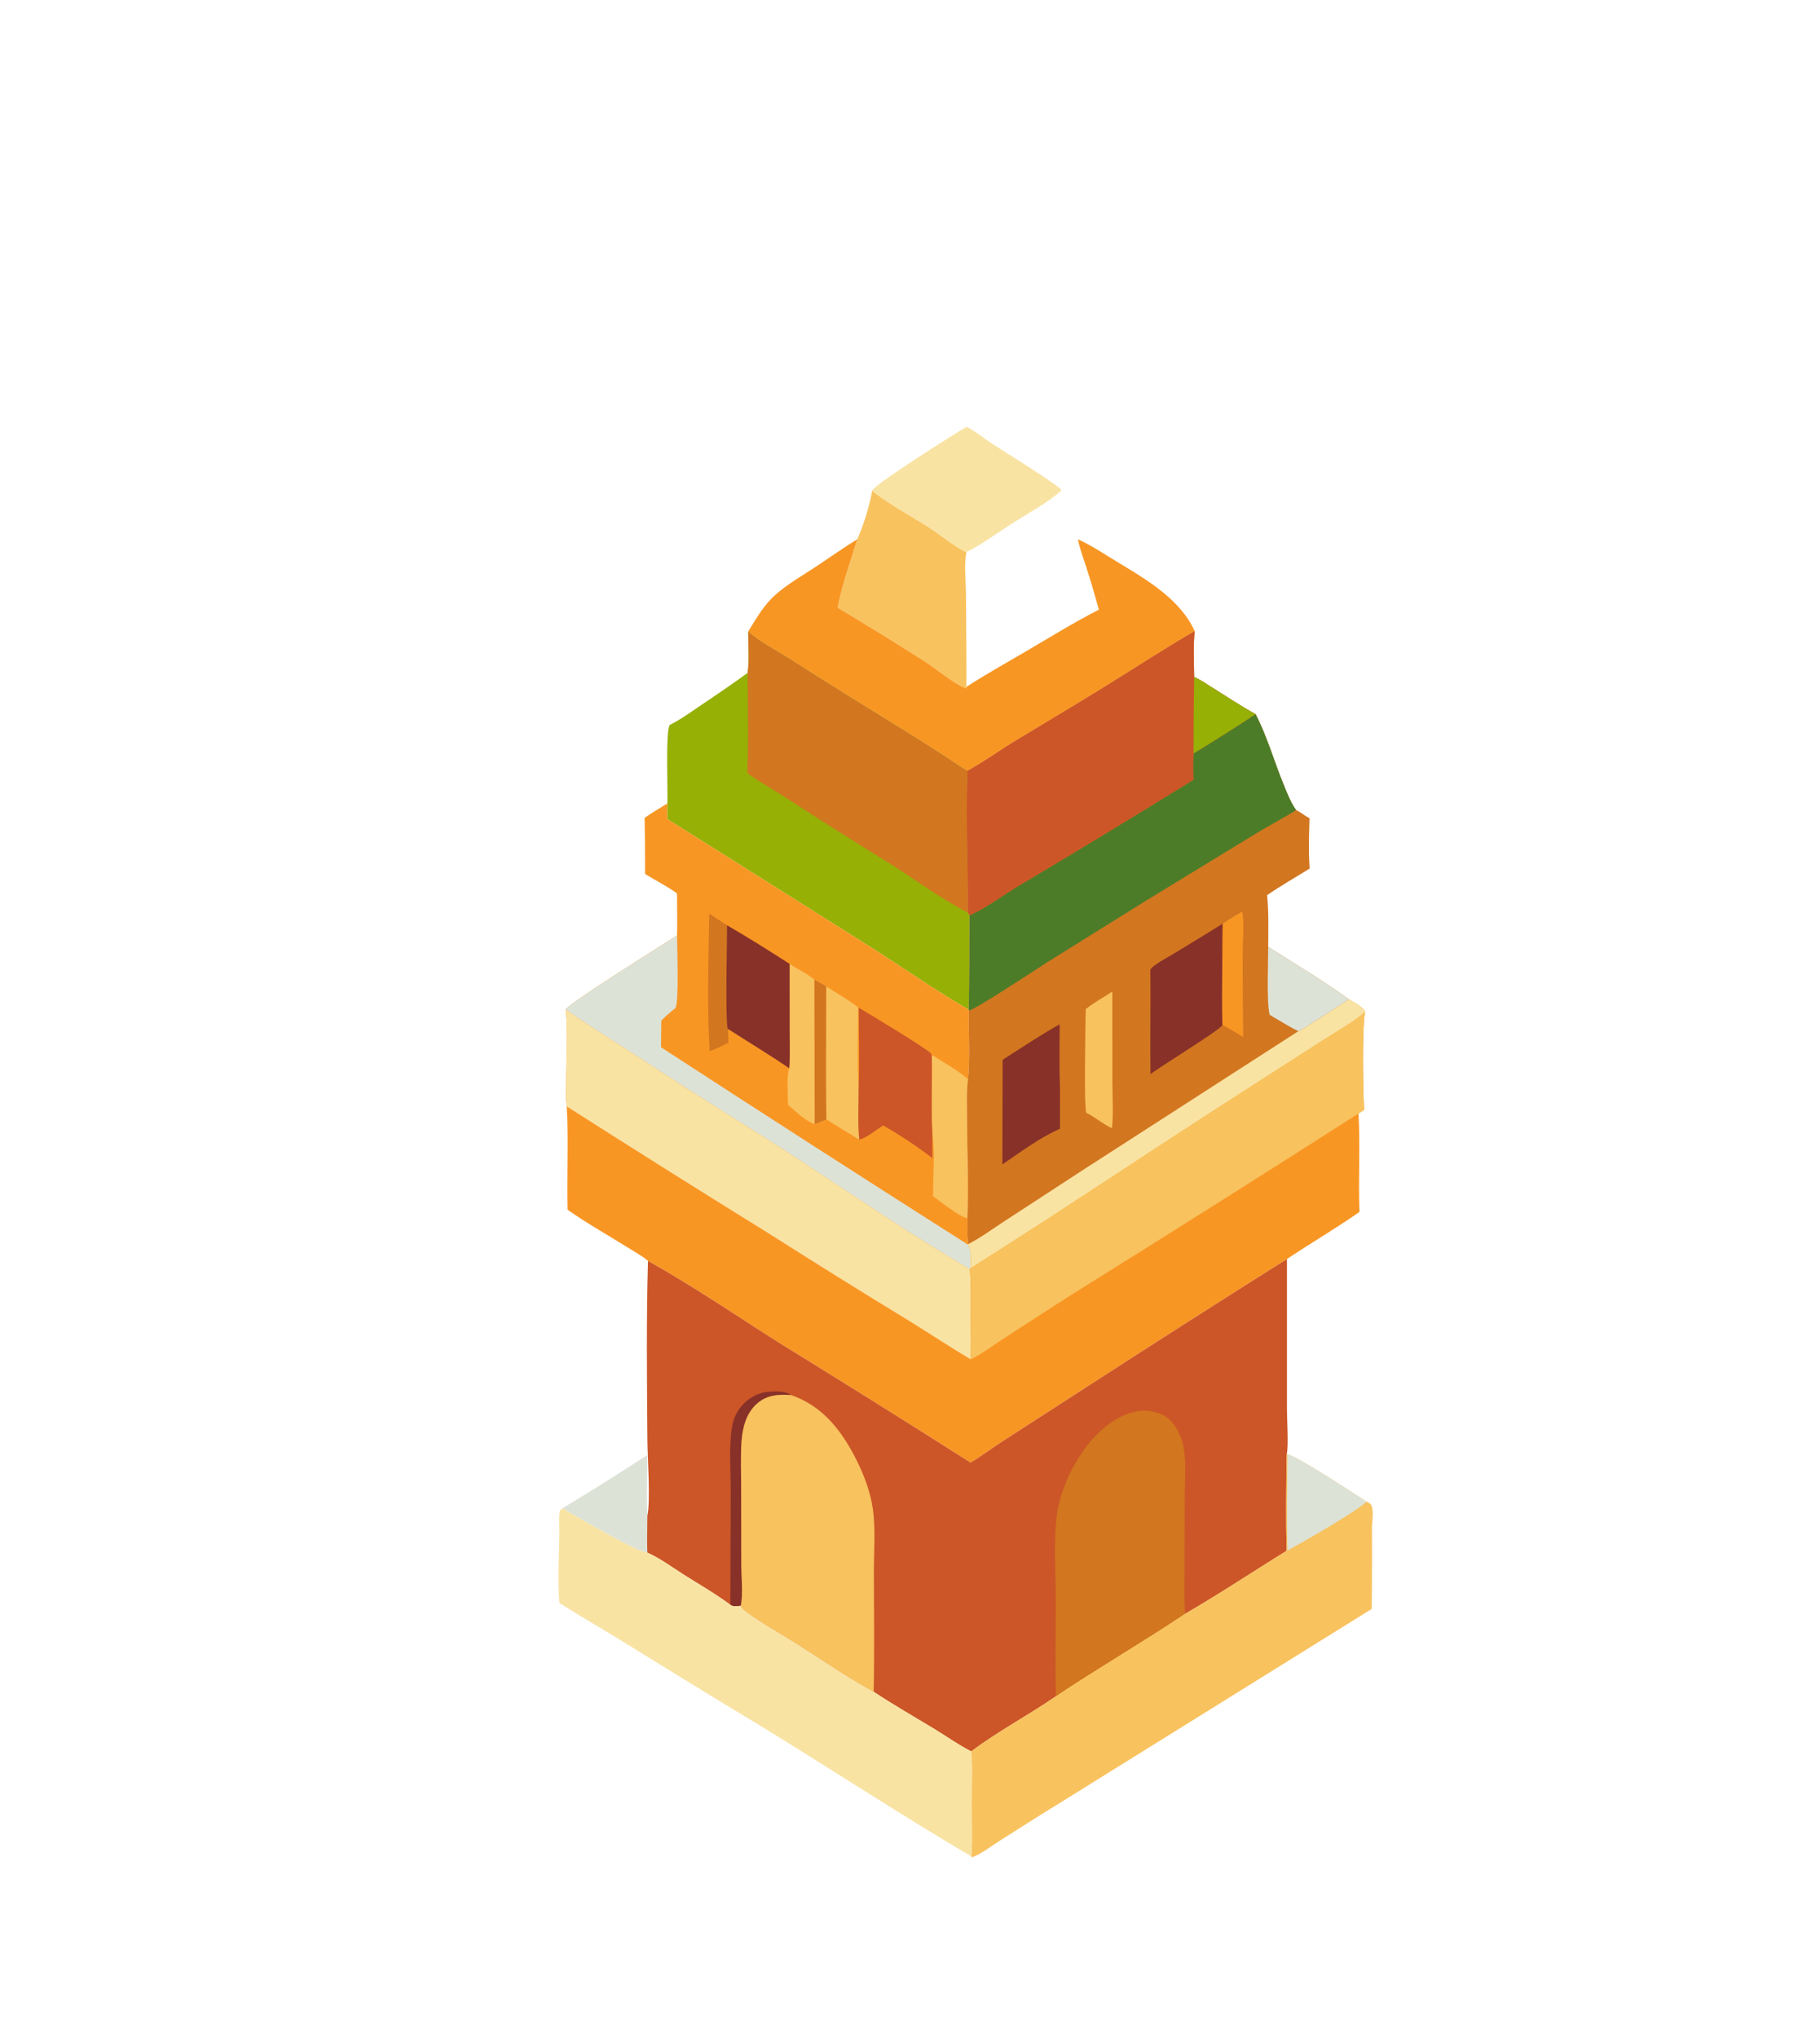 <?xml version="1.0" encoding="UTF-8" standalone="no"?>
<svg
   width="942.352"
   height="1054.752"
   version="1.1"
   id="svg40"
   sodipodi:docname="tower.svg"
   inkscape:version="1.3.2 (091e20ef0f, 2023-11-25)"
   xmlns:inkscape="http://www.inkscape.org/namespaces/inkscape"
   xmlns:sodipodi="http://sodipodi.sourceforge.net/DTD/sodipodi-0.dtd"
   xmlns="http://www.w3.org/2000/svg"
   xmlns:svg="http://www.w3.org/2000/svg">
  <defs
     id="defs40" />
  <sodipodi:namedview
     id="namedview40"
     pagecolor="#ffffff"
     bordercolor="#000000"
     borderopacity="0.25"
     inkscape:showpageshadow="2"
     inkscape:pageopacity="0.0"
     inkscape:pagecheckerboard="0"
     inkscape:deskcolor="#d1d1d1"
     inkscape:zoom="0.4296875"
     inkscape:cx="323.49091"
     inkscape:cy="548.07273"
     inkscape:window-width="1440"
     inkscape:window-height="831"
     inkscape:window-x="0"
     inkscape:window-y="0"
     inkscape:window-maximized="1"
     inkscape:current-layer="svg40" />
  <path
     fill="#dde2d6"
     d="m 291.158,780.572 q 22.255,-13.359 43.974,-27.57 c 0.06,10.429 -0.424,21.048 0.045,31.455 -0.029,6.331 -0.189,12.696 -0.021,19.023 -6.295,-0.623 -36.37,-18.577 -43.998,-22.908 z"
     id="path2"
     style="stroke-width:0.997" />
  <path
     fill="#f9e3a3"
     d="m 500.439,220.891 c 4.466,2.132 9.181,6.108 13.399,8.833 11.068,7.151 22.551,13.963 33.239,21.665 0.969,0.699 1.906,1.363 2.493,2.426 -6.674,6.148 -18.08,12.284 -26.023,17.382 -7.467,4.793 -15.159,10.563 -23.078,14.472 l -0.464,-0.059 c -5.212,-2.286 -13.284,-8.875 -18.437,-12.234 -8.143,-5.309 -23.435,-13.642 -29.983,-19.451 1.073,-3.18 42.921,-29.606 48.853,-33.033 z"
     id="path3"
     style="stroke-width:0.997" />
  <path
     fill="#f8c25e"
     d="m 451.586,253.924 c 6.548,5.809 21.84,14.142 29.983,19.451 5.153,3.36 13.225,9.949 18.437,12.234 l 0.464,0.059 c -1.396,5.12 -0.355,15.642 -0.321,21.438 0.093,16.11 0.323,32.231 0.24,48.341 l -0.099,0.839 c -6.03,-2.142 -15.488,-10.118 -21.443,-13.96 q -22.363,-14.276 -45.147,-27.87 c 2.367,-11.952 6.614,-23.784 10.199,-35.421 3.02,-6.602 6.581,-18.008 7.686,-25.111 z"
     id="path4"
     style="stroke-width:0.997" />
  <path
     fill="#f89624"
     d="m 558.129,279.062 c 6.468,2.957 12.561,6.975 18.631,10.672 15.406,9.383 34.076,19.707 41.815,36.894 -15.323,8.881 -30.246,18.622 -45.298,27.959 -15.717,9.75 -31.6,19.145 -47.416,28.72 -8.277,5.01 -16.422,10.985 -24.874,15.578 -3.793,-1.989 -7.462,-4.768 -11.07,-7.099 q -11.31,-7.356 -22.787,-14.451 c -19.388,-11.95 -38.734,-23.869 -57.9,-36.179 -7.006,-4.501 -15.663,-8.8 -21.819,-14.36 3.334,-5.431 6.85,-11.488 11.198,-16.145 6.547,-7.013 15.901,-12.098 23.873,-17.407 7.126,-4.746 14.152,-9.68 21.417,-14.21 -3.585,11.638 -7.833,23.47 -10.199,35.421 q 22.784,13.593 45.147,27.87 c 5.955,3.843 15.413,11.818 21.443,13.96 l 0.099,-0.839 c 10.362,-6.69 21.273,-12.735 31.908,-18.989 12.107,-7.12 24.162,-14.557 36.673,-20.942 q -2.949,-10.795 -6.333,-21.462 c -1.549,-4.882 -3.588,-9.963 -4.508,-14.992 z"
     id="path5"
     style="stroke-width:0.997" />
  <path
     fill="#96b006"
     d="m 387.11,348.23 c 0.984,-6.716 0.256,-14.577 0.301,-21.433 6.156,5.56 14.813,9.859 21.819,14.36 19.165,12.311 38.512,24.23 57.9,36.179 q 11.477,7.095 22.787,14.451 c 3.608,2.331 7.277,5.11 11.07,7.099 -1.089,24.409 0.307,48.965 0.172,73.396 l 0.822,1.372 c -0.078,16.277 0.069,32.602 -0.411,48.871 -18.043,-10.429 -35.184,-22.545 -52.803,-33.68 l -103.302,-65.022 0.07,-8.001 c 0.362,-6.511 -1.035,-37.405 1.253,-40.651 5.854,-2.929 11.425,-7.025 16.846,-10.685 q 11.89,-7.909 23.477,-16.255 z"
     id="path8"
     style="stroke-width:0.997" />
  <path
     fill="#d27620"
     d="m 387.11,348.23 c 0.984,-6.716 0.256,-14.577 0.301,-21.433 6.156,5.56 14.813,9.859 21.819,14.36 19.165,12.311 38.512,24.23 57.9,36.179 q 11.477,7.095 22.787,14.451 c 3.608,2.331 7.277,5.11 11.07,7.099 -1.089,24.409 0.307,48.965 0.172,73.396 -14.309,-7.349 -27.631,-17.368 -41.265,-25.919 Q 432.995,429.778 406.495,412.562 c -5.837,-3.745 -11.958,-7.177 -17.671,-11.089 -0.957,-0.656 -1.498,-1.029 -1.931,-2.147 0.817,-16.896 0.172,-34.157 0.217,-51.096 z"
     id="path9"
     style="stroke-width:0.997" />
  <path
     fill="#f89624"
     d="m 333.771,423.265 c 3.764,-2.7 7.811,-5.029 11.763,-7.443 l -0.07,8.001 103.302,65.022 c 17.619,11.135 34.76,23.251 52.803,33.68 l 0.106,0.456 c -0.224,11.671 0.68,23.97 -0.446,35.551 -0.905,7.184 -0.496,14.756 -0.466,21.99 0.068,16.526 0.864,33.339 0.151,49.826 0.285,4.388 -0.398,9.181 0.516,13.434 l -0.088,0.419 c 2.061,3.739 1.142,7.842 1.275,11.944 l -0.431,0.852 c 0.773,7.943 0.416,16.199 0.431,24.188 0.014,7.38 0.352,14.934 -0.043,22.297 -10.529,-6.247 -20.737,-13.038 -31.151,-19.474 Q 434.808,661.702 398.629,638.697 345.809,606.011 293.449,572.589 c -0.762,-3.995 -0.383,-8.763 -0.374,-12.847 0.028,-12.015 1.083,-25.432 -0.238,-37.316 2.646,-3.94 50.74,-33.766 57.703,-38.318 0.233,-7.223 0.02,-14.507 -0.007,-21.737 -5.042,-3.768 -11.114,-6.739 -16.498,-10.058 q 0.006,-14.525 -0.263,-29.048 z"
     id="path10"
     style="stroke-width:0.997" />
  <path
     fill="#d27620"
     d="m 367.238,472.867 c 3.062,1.986 6.154,3.934 9.185,5.966 -0.009,7.361 -0.873,50 0.347,53.515 l 0.195,0.168 0.223,7.109 c -3.166,1.518 -6.385,3.264 -9.735,4.318 -1.391,-23.506 -0.565,-47.537 -0.216,-71.076 z"
     id="path11"
     style="stroke-width:0.997" />
  <path
     fill="#f8c25e"
     d="m 427.788,510.481 c 5.544,3.511 11.382,6.877 16.595,10.855 10e-4,13.274 -0.66,26.984 0.226,40.205 0.057,9.23 -0.614,19.12 0.323,28.251 q -8.59,-5.146 -17.062,-10.484 c -0.396,-22.918 -0.068,-45.902 -0.083,-68.827 z"
     id="path12"
     style="stroke-width:0.997" />
  <path
     fill="#f8c25e"
     d="m 482.458,546.421 0.694,-0.179 c 5.79,3.922 12.921,7.63 18.077,12.29 -0.905,7.184 -0.496,14.756 -0.466,21.99 0.068,16.526 0.864,33.339 0.151,49.826 -3.385,0.041 -14.659,-9.033 -17.783,-11.299 -0.117,-10.403 1.162,-22.438 -0.4,-32.592 -0.689,-13.245 -0.028,-26.745 -0.273,-40.036 z"
     id="path13"
     style="stroke-width:0.997" />
  <path
     fill="#f8c25e"
     d="m 408.84,498.808 c 4.075,2.715 9.129,5.04 12.828,8.166 1.984,1.124 4.292,2.168 6.119,3.507 0.015,22.925 -0.313,45.909 0.083,68.827 -1.966,0.847 -3.964,1.875 -6.038,2.4 -4.642,-1.313 -10.017,-6.803 -13.786,-9.891 -0.045,-5.077 -0.914,-14.369 0.613,-18.962 0.473,-6.391 0.201,-12.963 0.2,-19.376 z"
     id="path14"
     style="stroke-width:0.997" />
  <path
     fill="#d27620"
     d="m 421.669,506.974 c 1.984,1.124 4.292,2.168 6.119,3.507 0.015,22.925 -0.313,45.909 0.083,68.827 -1.966,0.847 -3.964,1.875 -6.038,2.4 z"
     id="path15"
     style="stroke-width:0.997" />
  <path
     fill="#873129"
     d="m 376.423,478.832 c 11.001,6.302 21.731,13.157 32.417,19.976 l 0.021,34.67 c 10e-4,6.413 0.272,12.985 -0.2,19.376 -10.338,-7.071 -21.151,-13.571 -31.695,-20.339 l -0.195,-0.168 c -1.22,-3.516 -0.356,-46.154 -0.347,-53.515 z"
     id="path16"
     style="stroke-width:0.997" />
  <path
     fill="#cc5627"
     d="m 444.65,521.508 c 3.988,2.252 36.126,21.731 37.404,23.711 0.229,0.355 0.27,0.802 0.405,1.202 0.245,13.291 -0.416,26.791 0.273,40.036 q -0.064,6.407 -0.006,12.813 c -8.032,-6.07 -16.725,-11.92 -25.51,-16.844 -3.589,2.369 -8.155,6.18 -12.283,7.366 -0.937,-9.13 -0.266,-19.021 -0.323,-28.251 0.538,-13.263 0.032,-26.745 0.04,-40.033 z"
     id="path17"
     style="stroke-width:0.997" />
  <path
     fill="#dde2d6"
     d="m 350.54,484.107 c 0.016,4.973 1.152,35.177 -0.881,37.613 -0.392,0.47 -1.091,0.92 -1.566,1.272 -2.01,1.651 -3.867,3.313 -5.679,5.185 l -0.147,13.796 q 79.264,51.541 159.074,102.228 c 2.061,3.739 1.142,7.842 1.275,11.944 l -0.431,0.852 c -10.983,-6.824 -22.186,-13.356 -33.052,-20.36 -25.453,-16.407 -50.472,-33.477 -76.055,-49.694 Q 360.48,566.693 328.363,545.685 c -11.917,-7.67 -23.964,-15.046 -35.526,-23.259 2.646,-3.94 50.74,-33.766 57.703,-38.318 z"
     id="path18"
     style="stroke-width:0.997" />
  <path
     fill="#f9e3a3"
     d="m 292.837,522.426 c 11.562,8.213 23.609,15.589 35.526,23.259 q 32.117,21.008 64.717,41.258 c 25.583,16.217 50.601,33.287 76.055,49.694 10.866,7.004 22.068,13.536 33.052,20.36 0.773,7.943 0.416,16.199 0.431,24.188 0.014,7.38 0.352,14.934 -0.043,22.297 -10.529,-6.247 -20.737,-13.038 -31.151,-19.474 q -36.615,-22.304 -72.794,-45.31 -52.82,-32.686 -105.18,-66.107 c -0.762,-3.995 -0.383,-8.763 -0.374,-12.847 0.028,-12.015 1.083,-25.432 -0.238,-37.316 z"
     id="path19"
     style="stroke-width:0.997" />
  <path
     fill="#f89624"
     d="m 698.468,517.177 c 2.48,1.61 6.995,3.812 8.367,6.353 -1.621,6.951 -1.119,42.277 -0.509,50.81 l -2.92,1.904 c 0.945,16.918 -0.16,33.985 0.498,50.933 -12.241,8.571 -25.141,16.065 -37.545,24.374 q -51.972,32.72 -103.534,66.079 l -43.294,27.95 c -5.683,3.674 -11.211,7.88 -17.02,11.308 Q 453.827,725.965 404.725,695.709 c -22.926,-14.44 -45.571,-29.982 -69.213,-43.213 -3.394,-2.826 -7.646,-5.113 -11.405,-7.465 -10.038,-6.282 -20.608,-12.167 -30.249,-19.013 -0.405,-17.766 0.558,-35.693 -0.409,-53.429 q 52.36,33.422 105.18,66.107 36.179,23.006 72.794,45.31 c 10.414,6.437 20.622,13.227 31.151,19.474 0.395,-7.363 0.057,-14.917 0.043,-22.297 -0.015,-7.988 0.342,-16.245 -0.431,-24.188 l 0.431,-0.852 c -0.133,-4.102 0.787,-8.205 -1.275,-11.944 l 0.088,-0.419 c 6.612,-3.44 12.998,-8.17 19.273,-12.228 l 40.403,-26.336 111.135,-71.578 c 1.122,0.02 23.321,-14.731 26.227,-16.464 z"
     id="path20"
     style="stroke-width:0.997" />
  <path
     fill="#f8c25e"
     d="m 698.468,517.177 c 2.48,1.61 6.995,3.812 8.367,6.353 -1.621,6.951 -1.119,42.277 -0.509,50.81 l -2.92,1.904 q -73.602,47.084 -147.777,93.26 -17.973,11.461 -35.818,23.123 c -5.524,3.58 -11.315,8.026 -17.237,10.855 0.395,-7.363 0.057,-14.917 0.043,-22.297 -0.015,-7.988 0.342,-16.245 -0.431,-24.188 l 0.431,-0.852 c -0.133,-4.102 0.787,-8.205 -1.275,-11.944 l 0.088,-0.419 c 6.612,-3.44 12.998,-8.17 19.273,-12.228 l 40.403,-26.336 111.135,-71.578 c 1.122,0.02 23.321,-14.731 26.227,-16.464 z"
     id="path21"
     style="stroke-width:0.997" />
  <path
     fill="#f9e3a3"
     d="m 698.468,517.177 c 2.48,1.61 6.995,3.812 8.367,6.353 -6.301,5.557 -14.745,10.071 -21.817,14.661 l -48.244,30.971 c -44.819,28.802 -89.058,58.621 -134.158,86.982 -0.133,-4.102 0.787,-8.205 -1.275,-11.944 l 0.088,-0.419 c 6.612,-3.44 12.998,-8.17 19.273,-12.228 l 40.403,-26.336 111.135,-71.578 c 1.122,0.02 23.321,-14.731 26.227,-16.464 z"
     id="path22"
     style="stroke-width:0.997" />
  <path
     fill="#d27620"
     d="m 618.575,326.629 c -0.785,7.792 -0.371,15.91 -0.259,23.74 3.082,1.283 6.019,3.427 8.864,5.171 7.582,4.647 15.107,9.815 22.921,14.027 5.881,11.227 9.568,24.344 14.396,36.123 1.867,4.555 3.733,9.54 6.62,13.551 2.458,1.094 4.446,3.001 6.925,4.178 -0.267,8.644 -0.566,17.431 0.053,26.062 -7.33,4.595 -14.9,8.848 -22.012,13.775 0.89,8.823 0.598,17.885 0.567,26.749 13.911,8.923 28.446,17.477 41.817,27.173 -2.906,1.732 -25.105,16.483 -26.227,16.464 l -111.135,71.578 -40.403,26.336 c -6.275,4.058 -12.661,8.788 -19.273,12.228 -0.914,-4.253 -0.23,-9.046 -0.516,-13.434 0.713,-16.487 -0.083,-33.3 -0.151,-49.826 -0.03,-7.233 -0.439,-14.806 0.466,-21.99 1.126,-11.581 0.221,-23.879 0.446,-35.551 l -0.106,-0.456 c 0.48,-16.269 0.333,-32.594 0.411,-48.871 l -0.822,-1.372 c 0.136,-24.431 -1.261,-48.987 -0.172,-73.396 8.452,-4.593 16.597,-10.567 24.874,-15.578 15.816,-9.575 31.699,-18.971 47.416,-28.72 15.051,-9.338 29.975,-19.078 45.298,-27.959 z"
     id="path23"
     style="stroke-width:0.997" />
  <path
     fill="#f89624"
     d="m 643.199,471.723 c 1.217,6.684 0.235,15.13 0.225,21.996 q -0.013,21.525 0.269,43.049 -5.21,-3.428 -10.741,-6.307 c -0.456,-11.107 -0.114,-22.318 -0.081,-33.437 0.496,-6.257 0.292,-12.744 0.381,-19.028 3.107,-2.352 6.608,-4.263 9.946,-6.273 z"
     id="path24"
     style="stroke-width:0.997" />
  <path
     fill="#f8c25e"
     d="m 575.94,513.13 0.014,46.647 c 0,7.873 0.601,16.309 -0.193,24.11 -4.707,-2.167 -8.633,-5.678 -13.279,-8 -1.371,-2.05 -0.413,-47.852 -0.334,-53.621 4.102,-3.407 9.346,-6.151 13.793,-9.135 z"
     id="path25"
     style="stroke-width:0.997" />
  <path
     fill="#dde2d6"
     d="m 656.651,490.004 c 13.911,8.923 28.446,17.477 41.817,27.173 -2.906,1.732 -25.105,16.483 -26.227,16.464 -4.318,-2.072 -8.488,-4.756 -12.648,-7.144 -0.716,-0.49 -1.461,-0.926 -2.202,-1.377 -1.673,-6.512 -0.722,-27.328 -0.74,-35.115 z"
     id="path26"
     style="stroke-width:0.997" />
  <path
     fill="#873129"
     d="m 519.138,548.464 c 9.718,-6.22 19.448,-12.743 29.521,-18.369 -0.008,10.727 -0.287,21.529 0.171,32.245 l -0.022,21.804 c -10.122,4.383 -20.644,12.214 -29.806,18.453 z"
     id="path27"
     style="stroke-width:0.997" />
  <path
     fill="#873129"
     d="m 632.944,478.078 q -0.307,9.471 -0.072,18.945 c -0.033,11.119 -0.375,22.33 0.081,33.437 -1.237,2.582 -32.378,21.551 -37.246,25.42 -0.212,-16.56 0.083,-33.138 -0.028,-49.702 l -0.079,-3.853 c 0.17,-0.766 0.296,-1.093 0.918,-1.628 3.339,-2.876 7.961,-5.165 11.726,-7.463 q 12.418,-7.467 24.7,-15.157 z"
     id="path28"
     style="stroke-width:0.997" />
  <path
     fill="#4d7c28"
     d="m 650.101,369.567 c 5.881,11.227 9.568,24.344 14.396,36.123 1.867,4.555 3.733,9.54 6.62,13.551 -6.703,4.153 -13.694,7.829 -20.453,11.898 l -56.94,34.755 -50.898,31.695 c -5.79,3.645 -37.319,24.593 -41.15,25.391 l -0.106,-0.456 c 0.48,-16.269 0.333,-32.594 0.411,-48.871 7.372,-2.97 18.076,-10.914 25.406,-15.198 q 45.502,-27.072 90.538,-54.911 c -0.105,-4.562 -0.165,-9.072 0.062,-13.633 q 16.228,-9.902 32.113,-20.346 z"
     id="path29"
     style="stroke-width:0.997" />
  <path
     fill="#cc5627"
     d="m 618.575,326.629 c -0.785,7.792 -0.371,15.91 -0.259,23.74 3.082,1.283 6.019,3.427 8.864,5.171 7.582,4.647 15.107,9.815 22.921,14.027 q -15.885,10.444 -32.113,20.346 c -0.226,4.561 -0.167,9.071 -0.062,13.633 q -45.036,27.839 -90.538,54.911 c -7.33,4.284 -18.034,12.228 -25.406,15.198 l -0.822,-1.372 c 0.136,-24.431 -1.261,-48.987 -0.172,-73.396 8.452,-4.593 16.597,-10.567 24.874,-15.578 15.816,-9.575 31.699,-18.971 47.416,-28.72 15.051,-9.338 29.975,-19.078 45.298,-27.959 z"
     id="path30"
     style="stroke-width:0.997" />
  <path
     fill="#96b006"
     d="m 618.315,350.369 c 3.082,1.283 6.019,3.427 8.864,5.171 7.582,4.647 15.107,9.815 22.921,14.027 q -15.885,10.444 -32.113,20.346 -0.012,-19.775 0.328,-39.544 z"
     id="path31"
     style="stroke-width:0.997" />
  <path
     fill="#cc5627"
     d="m 502.511,756.889 c 5.809,-3.429 11.337,-7.634 17.02,-11.308 l 43.294,-27.95 q 51.563,-33.359 103.534,-66.079 l -0.003,77.665 c -0.008,4.725 0.889,19.542 -0.115,23.356 -0.278,16.58 -0.516,33.377 -0.039,49.949 -17.476,10.846 -34.786,22.359 -52.576,32.647 -21.964,14.672 -44.893,27.952 -66.859,42.646 -14.195,9.798 -29.774,17.983 -43.546,28.317 l -0.355,0.251 c -6.662,-3.424 -13.085,-7.998 -19.506,-11.892 -10.351,-6.277 -20.931,-12.288 -31.009,-18.997 -0.194,-0.099 -0.391,-0.192 -0.582,-0.296 -13.734,-7.429 -26.986,-16.727 -40.205,-25.057 -7.251,-4.571 -20.725,-12.128 -26.866,-17.329 -0.622,-0.527 -0.873,-1.043 -1.104,-1.807 -1.976,0.16 -3.767,0.679 -5.433,-0.49 -7.606,-5.664 -16.102,-10.544 -24.122,-15.614 -6.038,-3.817 -12.382,-8.549 -18.881,-11.419 -0.169,-6.327 -0.008,-12.692 0.021,-19.023 1.697,-7.819 0.114,-29.664 0.036,-39.155 -0.251,-30.843 -0.578,-61.981 0.299,-92.807 23.642,13.231 46.287,28.773 69.213,43.213 q 49.101,30.256 97.786,61.181 z"
     id="path32"
     style="stroke-width:0.997" />
  <path
     fill="#873129"
     d="m 378.159,830.513 0.209,-59.83 c 0.007,-10.258 -1.022,-21.838 0.627,-31.936 0.649,-3.972 2.045,-7.487 4.584,-10.643 3.589,-4.466 8.804,-7.454 14.552,-7.879 3.089,-0.227 9.022,-0.368 11.429,1.727 -6.359,-0.422 -12.251,-0.118 -17.374,4.246 -5.862,4.991 -7.799,12.76 -8.261,20.129 -0.48,7.653 -0.173,15.468 -0.16,23.136 l 0.078,40.54 c 0.011,6.233 0.932,15.112 -0.251,21 -1.976,0.16 -3.767,0.679 -5.433,-0.49 z"
     id="path33"
     style="stroke-width:0.997" />
  <path
     fill="#d27620"
     d="m 546.768,877.814 c -0.561,-16.897 -0.04,-33.967 -0.093,-50.886 -0.043,-13.279 -1.432,-34.31 1.21,-46.815 2.481,-11.748 8.134,-23.416 15.619,-32.787 6.548,-8.2 16.346,-16.188 27.178,-17.202 4.62,-0.432 10.865,0.958 14.445,4.11 3.905,3.439 6.548,9.017 7.57,14.077 1.646,8.162 0.75,17.538 0.718,25.866 l -0.06,37.429 c -0.005,7.605 -0.262,15.33 0.227,22.916 l 0.046,0.645 c -21.964,14.672 -44.893,27.952 -66.859,42.646 z"
     id="path34"
     style="stroke-width:0.997" />
  <path
     fill="#f8c25e"
     d="m 383.593,831.003 c 1.184,-5.888 0.262,-14.767 0.251,-21 l -0.078,-40.54 c -0.013,-7.667 -0.32,-15.482 0.16,-23.136 0.462,-7.369 2.399,-15.138 8.261,-20.129 5.123,-4.363 11.015,-4.667 17.374,-4.246 16.577,5.626 26.606,18.864 34.183,34.163 3.783,7.639 6.958,16.162 8.173,24.635 1.517,10.58 0.529,22.335 0.548,33.053 0.037,20.544 0.35,41.155 -0.113,61.689 -0.194,-0.099 -0.391,-0.192 -0.582,-0.296 -13.734,-7.429 -26.986,-16.727 -40.205,-25.057 -7.251,-4.571 -20.725,-12.128 -26.866,-17.329 -0.622,-0.527 -0.873,-1.043 -1.104,-1.807 z"
     id="path35"
     style="stroke-width:0.997" />
  <path
     fill="#f9e3a3"
     d="m 291.158,780.572 c 7.628,4.331 37.703,22.285 43.998,22.908 6.499,2.87 12.843,7.602 18.881,11.419 8.02,5.07 16.515,9.95 24.122,15.614 1.667,1.169 3.458,0.649 5.433,0.49 0.231,0.764 0.482,1.281 1.104,1.807 6.141,5.201 19.615,12.759 26.866,17.329 13.219,8.331 26.471,17.628 40.205,25.057 0.191,0.104 0.388,0.197 0.582,0.296 10.078,6.709 20.658,12.72 31.009,18.997 6.422,3.893 12.844,8.468 19.506,11.892 0.872,8.78 0.239,18.161 0.237,27.003 -10e-4,8.968 0.573,18.41 -0.171,27.329 -35.579,-20.98 -70.2,-43.595 -105.375,-65.244 Q 359.176,872.285 321.081,848.631 c -10.46,-6.388 -21.089,-12.502 -31.427,-19.088 -1.025,-12.022 -0.138,-24.861 -0.025,-36.95 0,-2.945 -0.2,-6.024 -0.009,-8.955 0.107,-1.641 0.286,-2.023 1.538,-3.066 z"
     id="path38"
     style="stroke-width:0.997" />
  <path
     fill="#f8c25e"
     d="m 666.647,752.605 c 5.182,1.066 34.168,20.21 40.914,24.501 1.305,0.703 2.119,0.861 2.664,2.363 1.192,3.292 0.02,8.399 0.168,11.952 l 0.01,17.129 c -0.142,8.027 0.056,16.109 -0.234,24.123 l -162.348,100.956 c -10.018,6.116 -19.917,12.467 -29.838,18.741 -4.535,2.868 -9.668,6.915 -14.63,8.823 l -0.418,-0.479 c 0.744,-8.919 0.17,-18.361 0.171,-27.329 0.002,-8.842 0.634,-18.223 -0.237,-27.003 l 0.355,-0.251 c 13.773,-10.333 29.352,-18.519 43.546,-28.317 21.967,-14.693 44.896,-27.973 66.859,-42.646 17.79,-10.288 35.1,-21.801 52.576,-32.647 -0.477,-16.572 -0.239,-33.369 0.039,-49.949 z"
     id="path39"
     style="stroke-width:0.997" />
  <path
     fill="#dde2d6"
     d="m 666.647,752.605 c 5.182,1.066 34.168,20.21 40.914,24.501 -4.948,5.001 -33.574,21.306 -40.874,25.307 -0.535,-16.561 -0.097,-33.234 -0.041,-49.807 z"
     id="path40"
     style="stroke-width:0.997" />
</svg>
